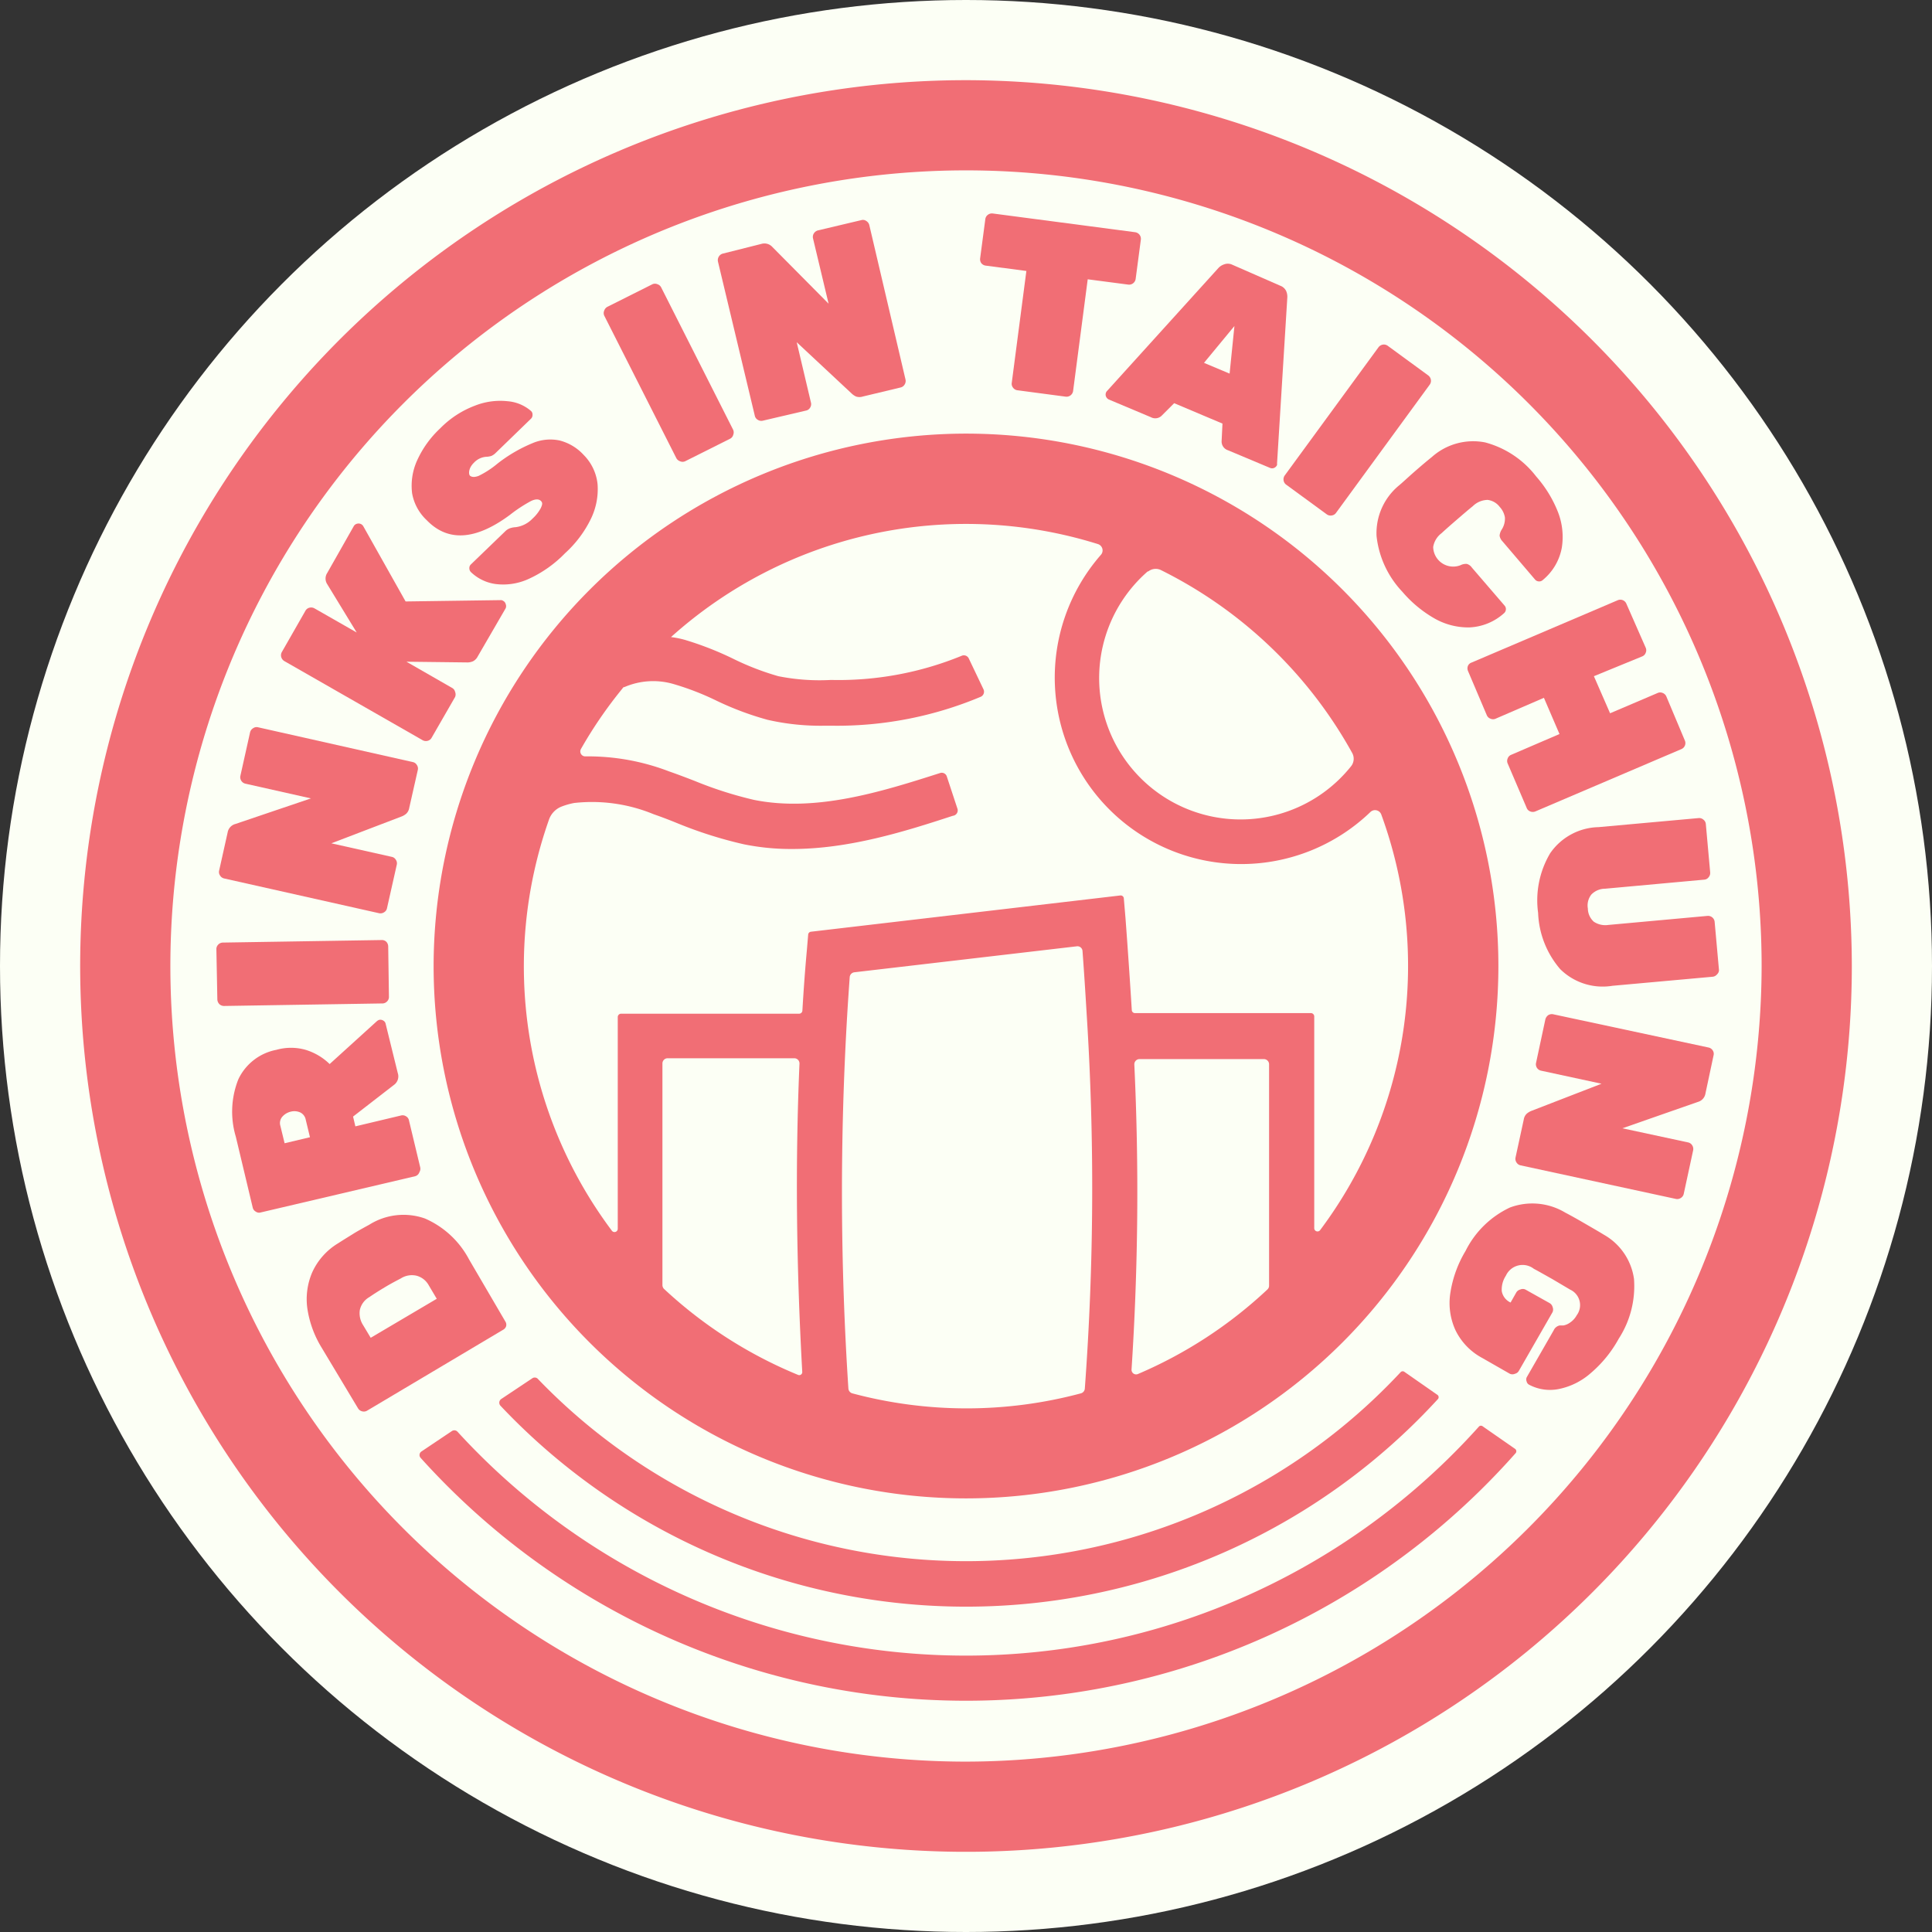 <svg xmlns="http://www.w3.org/2000/svg" viewBox="0 0 160 160"><rect x="0" y="0" width="160" height="160" fill="#333333" stroke="none"/><defs><style>.cls-1{fill:#fcfff5;}.cls-2{fill:#f16e75;}</style></defs><title>DIT_Logo</title><g id="Layer_2" data-name="Layer 2"><g id="Layer_1-2" data-name="Layer 1"><circle class="cls-1" cx="80" cy="80" r="80"/><path class="cls-2" d="M35.91,80A44.09,44.09,0,1,0,80,35.91,44.14,44.14,0,0,0,35.91,80Zm30.2,33.87A36.78,36.78,0,0,1,55,106.75a.45.45,0,0,1-.14-.32V88.07a.43.43,0,0,1,.43-.43H65.78a.43.43,0,0,1,.43.44c-.35,8.11-.27,16.57.23,25.55A.25.25,0,0,1,66.11,113.87ZM89.84,115a.44.44,0,0,1-.32.39,36.64,36.64,0,0,1-18.94,0,.45.45,0,0,1-.32-.4,248.4,248.4,0,0,1-.09-31.08c.06-1,.13-2,.2-3a.44.44,0,0,1,.39-.39l18.41-2.15a.42.42,0,0,1,.48.4c.13,1.75.24,3.47.34,5.16A226.19,226.19,0,0,1,89.84,115Zm15.26-8.53a.43.43,0,0,1-.14.32,36.68,36.68,0,0,1-10.72,7,.38.38,0,0,1-.53-.38,225.44,225.44,0,0,0,.23-25.25.43.43,0,0,1,.43-.45h10.3a.43.43,0,0,1,.43.43Zm-10-59.15a1,1,0,0,1,1-.13,36.8,36.8,0,0,1,15.89,15.18,1,1,0,0,1-.07,1.05,11.71,11.71,0,1,1-16.87-16.1Zm-43.43,9.6a6,6,0,0,1,4.11-.27A22.31,22.31,0,0,1,59.28,58a25.06,25.06,0,0,0,4.28,1.61,19.64,19.64,0,0,0,4.74.49h.57a30.72,30.72,0,0,0,12.36-2.4.46.46,0,0,0,.22-.61l-1.22-2.56a.45.45,0,0,0-.59-.22,26.89,26.89,0,0,1-10.82,2A17.45,17.45,0,0,1,64.46,56a22.33,22.33,0,0,1-3.65-1.4A26.47,26.47,0,0,0,56.75,53a7.47,7.47,0,0,0-1.18-.24,36.55,36.55,0,0,1,35.36-7.7.55.55,0,0,1,.25.88,15.44,15.44,0,0,0,22.32,21.3.55.55,0,0,1,.89.21,36.52,36.52,0,0,1-5.06,34.42.27.27,0,0,1-.49-.16V84.18a.28.28,0,0,0-.27-.28H94a.26.26,0,0,1-.27-.25q-.23-3.72-.52-7.6l-.14-1.65a.26.26,0,0,0-.3-.24l-25.6,3a.26.26,0,0,0-.24.24l-.11,1.3c-.15,1.64-.27,3.29-.37,5a.27.27,0,0,1-.27.25H51.43a.28.28,0,0,0-.27.28v17.53a.27.27,0,0,1-.49.16,36.52,36.52,0,0,1-5.22-34,1.8,1.8,0,0,1,1-1.1,5.8,5.8,0,0,1,1.1-.32,13.38,13.38,0,0,1,6.58.93c.69.24,1.37.5,2,.76a34.91,34.91,0,0,0,5.47,1.73,19.56,19.56,0,0,0,4,.39c4.73,0,9.37-1.46,13.31-2.75A.45.45,0,0,0,79.3,67l-.89-2.7a.44.44,0,0,0-.56-.28C73,65.57,67.56,67.28,62.43,66.24a32,32,0,0,1-4.88-1.56c-.72-.28-1.43-.55-2.15-.8a18.74,18.74,0,0,0-6.92-1.24.41.41,0,0,1-.37-.61,36,36,0,0,1,3.43-5A.53.53,0,0,1,51.68,56.88Z"/><path class="cls-2" d="M116.32,113.62a.24.24,0,0,0-.31,0,49.2,49.2,0,0,1-71.5.54.36.36,0,0,0-.45,0l-2.55,1.7a.37.37,0,0,0-.06.56,53,53,0,0,0,77.61-.53.24.24,0,0,0,0-.36Z"/><path class="cls-2" d="M125.49,120l-2.69-1.87a.23.23,0,0,0-.31,0,57.07,57.07,0,0,1-84.6.44.36.36,0,0,0-.46-.06l-2.52,1.69a.35.35,0,0,0-.07.54,60.77,60.77,0,0,0,90.69-.41A.25.25,0,0,0,125.49,120Z"/><path class="cls-2" d="M41.91,109.85a.49.49,0,0,0-.06-.41l-3-5.13a7.53,7.53,0,0,0-3.66-3.4,5.33,5.33,0,0,0-4.6.51c-.64.35-1.07.59-1.29.73s-.67.41-1.31.82a5.44,5.44,0,0,0-2.12,2.37,5.61,5.61,0,0,0-.42,3,8.62,8.62,0,0,0,1.2,3.29l3,5a.54.54,0,0,0,.34.25.52.52,0,0,0,.42-.06l11.3-6.72A.54.54,0,0,0,41.91,109.85Zm-11.21.94-.63-1.05a1.81,1.81,0,0,1-.27-1.25,1.62,1.62,0,0,1,.79-1.07c.3-.21.72-.48,1.27-.81s1-.56,1.34-.74a1.71,1.71,0,0,1,1.3-.22,1.63,1.63,0,0,1,1,.78l.67,1.13Z"/><path class="cls-2" d="M34.73,97.08a.54.54,0,0,0,.07-.41l-.93-3.88a.5.5,0,0,0-.24-.34.52.52,0,0,0-.42-.07l-3.78.9-.19-.81,3.37-2.61a.87.87,0,0,0,.33-1l-1-4.06a.39.39,0,0,0-.2-.28.45.45,0,0,0-.34-.06.62.62,0,0,0-.2.12L27.3,88.12a4.88,4.88,0,0,0-2-1.18,4.43,4.43,0,0,0-2.4,0,4.4,4.4,0,0,0-3.16,2.44,7.24,7.24,0,0,0-.21,4.76l1.4,5.87a.51.51,0,0,0,.25.33.47.47,0,0,0,.41.07l12.79-3A.51.51,0,0,0,34.73,97.08Zm-11.16-2.4-.35-1.44a.8.8,0,0,1,.17-.77,1.34,1.34,0,0,1,.7-.41,1.19,1.19,0,0,1,.78.07.84.84,0,0,1,.45.6l.35,1.45Z"/><path class="cls-2" d="M32.06,82.93a.52.52,0,0,0,.15-.39l-.06-4.15A.58.58,0,0,0,32,78a.52.52,0,0,0-.39-.15l-13.15.21a.54.54,0,0,0-.39.17.52.52,0,0,0-.15.39L18,82.77a.58.58,0,0,0,.17.39.56.56,0,0,0,.39.15l13.15-.21A.54.54,0,0,0,32.06,82.93Z"/><path class="cls-2" d="M18.56,72.75,31.4,75.63a.55.55,0,0,0,.41-.08.5.5,0,0,0,.24-.34l.81-3.6a.51.51,0,0,0-.08-.41.5.5,0,0,0-.34-.24l-5-1.12,5.81-2.22a1.29,1.29,0,0,0,.39-.23.84.84,0,0,0,.25-.48l.71-3.14a.52.52,0,0,0-.08-.42.5.5,0,0,0-.34-.24L21.37,60.23a.5.5,0,0,0-.41.08.54.54,0,0,0-.25.34l-.8,3.59a.55.55,0,0,0,.41.66l5.43,1.22-6.26,2.12a.88.88,0,0,0-.64.71l-.7,3.14a.5.5,0,0,0,.07.41A.53.53,0,0,0,18.56,72.75Z"/><path class="cls-2" d="M23.55,54.75,35,61.3a.56.56,0,0,0,.42.05.51.51,0,0,0,.33-.26l1.94-3.37a.56.56,0,0,0,0-.42.5.5,0,0,0-.25-.33L33.66,54.8l5.08.06a1.22,1.22,0,0,0,.42-.09.9.9,0,0,0,.4-.4l2.32-4a.45.45,0,0,0,0-.34.41.41,0,0,0-.21-.27.34.34,0,0,0-.22-.06l-7.86.11-3.51-6.24a.45.45,0,0,0-.5-.2.42.42,0,0,0-.28.2L27.1,47.45a.85.85,0,0,0,0,.93l2.44,4-3.5-2a.56.56,0,0,0-.42-.05.51.51,0,0,0-.33.26L23.34,54a.54.54,0,0,0-.05.41A.56.56,0,0,0,23.55,54.75Z"/><path class="cls-2" d="M35.34,43.08q2.63,2.72,6.89-.44A12,12,0,0,1,44,41.48c.36-.16.62-.16.79,0s.12.32,0,.59a3.28,3.28,0,0,1-.69.88,2.33,2.33,0,0,1-1.41.71,1.67,1.67,0,0,0-.49.1,1.12,1.12,0,0,0-.38.26L39,46.74a.4.4,0,0,0-.13.31.45.45,0,0,0,.12.32,3.67,3.67,0,0,0,2.08,1,5.06,5.06,0,0,0,2.72-.43,9.93,9.93,0,0,0,3-2.12A9.37,9.37,0,0,0,48.92,43a5.63,5.63,0,0,0,.57-2.88,4,4,0,0,0-1.14-2.43,4.06,4.06,0,0,0-2-1.21,3.75,3.75,0,0,0-2.27.23,12.28,12.28,0,0,0-2.9,1.7,7.65,7.65,0,0,1-1.54,1c-.32.12-.55.11-.7,0s-.16-.64.31-1.09a1.54,1.54,0,0,1,1-.49,1.62,1.62,0,0,0,.44-.07,1.2,1.2,0,0,0,.37-.26l2.93-2.84a.41.41,0,0,0,.11-.3.39.39,0,0,0-.12-.32,3.36,3.36,0,0,0-1.92-.81,5.69,5.69,0,0,0-2.74.37,7.92,7.92,0,0,0-2.86,1.87,8.32,8.32,0,0,0-1.92,2.67,5.08,5.08,0,0,0-.41,2.72A4,4,0,0,0,35.34,43.08Z"/><path class="cls-2" d="M56,37.92a.55.55,0,0,0,.32.28.51.51,0,0,0,.42,0l3.71-1.86a.5.5,0,0,0,.27-.32.55.55,0,0,0,0-.42L54.76,23.81a.52.52,0,0,0-.31-.27.51.51,0,0,0-.42,0l-3.71,1.86a.55.55,0,0,0-.28.32.51.51,0,0,0,0,.42Z"/><path class="cls-2" d="M62.51,34.43a.51.51,0,0,0,.25.34.54.54,0,0,0,.41.07L66.76,34a.5.5,0,0,0,.33-.24.53.53,0,0,0,.07-.42l-1.18-5,4.55,4.25a1.34,1.34,0,0,0,.37.25.9.9,0,0,0,.55,0l3.13-.75a.53.53,0,0,0,.34-.25.54.54,0,0,0,.07-.41l-3-12.8a.55.55,0,0,0-.25-.33.47.47,0,0,0-.41-.07l-3.59.85a.57.57,0,0,0-.34.25.54.54,0,0,0-.07.41l1.29,5.41-4.65-4.69a.89.89,0,0,0-.92-.26L59.87,21a.54.54,0,0,0-.34.25.56.56,0,0,0-.07.42Z"/><path class="cls-2" d="M81.65,22l3.35.44L83.79,31.7a.51.51,0,0,0,.11.41.52.52,0,0,0,.36.21l4,.53a.55.55,0,0,0,.61-.47l1.21-9.25,3.36.44a.55.55,0,0,0,.61-.47l.43-3.25a.55.55,0,0,0-.11-.41.56.56,0,0,0-.37-.21L82.22,17.68a.55.55,0,0,0-.41.11.52.52,0,0,0-.21.36l-.43,3.25a.55.55,0,0,0,.11.41A.56.56,0,0,0,81.65,22Z"/><path class="cls-2" d="M91.6,32.5a.43.43,0,0,0,0,.35.47.47,0,0,0,.24.24l3.47,1.46a.76.76,0,0,0,.93-.16l1-1,4,1.69-.07,1.43a.76.76,0,0,0,.53.78l3.48,1.46a.44.44,0,0,0,.34,0,.47.47,0,0,0,.24-.24,1,1,0,0,0,0-.14l.85-13.73a1.17,1.17,0,0,0-.1-.55.88.88,0,0,0-.49-.43L102,21.9a.86.86,0,0,0-.64,0,1.11,1.11,0,0,0-.47.31L91.68,32.38A.36.36,0,0,0,91.6,32.5ZM102.23,27l-.4,3.94-2.12-.89Z"/><path class="cls-2" d="M106.3,39.78a.53.53,0,0,0,.22.36l3.35,2.45a.54.54,0,0,0,.41.1.52.52,0,0,0,.36-.21l7.76-10.62a.54.54,0,0,0,.1-.41.57.57,0,0,0-.22-.36l-3.35-2.45a.54.54,0,0,0-.41-.1.57.57,0,0,0-.36.22L106.4,39.37A.55.55,0,0,0,106.3,39.78Z"/><path class="cls-2" d="M115.85,40.21A5.12,5.12,0,0,0,114,44.39,7.94,7.94,0,0,0,116.13,49a10.09,10.09,0,0,0,2.62,2.19,5.67,5.67,0,0,0,2.93.77,4.57,4.57,0,0,0,2.88-1.18.44.44,0,0,0,.15-.3.43.43,0,0,0-.11-.33L121.89,47a.75.75,0,0,0-.42-.3,1,1,0,0,0-.52.11,1.66,1.66,0,0,1-2.26-1.51,1.78,1.78,0,0,1,.69-1.14c.29-.27.72-.65,1.3-1.15s1-.86,1.29-1.09a1.79,1.79,0,0,1,1.23-.52,1.48,1.48,0,0,1,1,.58,1.69,1.69,0,0,1,.43.87,1.67,1.67,0,0,1-.26,1,1.11,1.11,0,0,0-.18.51.85.85,0,0,0,.22.45L127.13,48a.44.44,0,0,0,.31.15.42.42,0,0,0,.32-.11,4.51,4.51,0,0,0,1.58-2.67,5.66,5.66,0,0,0-.33-3,10,10,0,0,0-1.79-2.91A7.89,7.89,0,0,0,123,36.64a5.13,5.13,0,0,0-4.41,1.2c-.3.24-.77.63-1.4,1.18S116.11,40,115.85,40.21Z"/><path class="cls-2" d="M121.57,55.14a.56.56,0,0,0,0,.42l1.56,3.67a.52.52,0,0,0,.31.29.51.51,0,0,0,.42,0l4-1.73,1.29,3-4,1.72a.5.5,0,0,0-.29.3.51.51,0,0,0,0,.42l1.57,3.67a.5.5,0,0,0,.3.3.56.56,0,0,0,.42,0l12.09-5.16a.54.54,0,0,0,.29-.72L138,57.68a.53.53,0,0,0-.3-.29.51.51,0,0,0-.42,0l-3.94,1.68L132,56,136,54.36a.5.5,0,0,0,.29-.3.51.51,0,0,0,0-.42L134.69,50a.54.54,0,0,0-.72-.29l-12.1,5.16A.5.5,0,0,0,121.57,55.14Z"/><path class="cls-2" d="M142.36,80.35l-.36-4a.54.54,0,0,0-.19-.37.55.55,0,0,0-.4-.13l-8.22.75a1.71,1.71,0,0,1-1.2-.27,1.49,1.49,0,0,1-.49-1.09,1.46,1.46,0,0,1,.29-1.16,1.59,1.59,0,0,1,1.13-.48l8.21-.75a.49.49,0,0,0,.37-.2.54.54,0,0,0,.13-.4l-.36-4a.51.51,0,0,0-.2-.37.53.53,0,0,0-.4-.13l-8.29.75a5,5,0,0,0-4,2.16,7.64,7.64,0,0,0-1,4.94,7.57,7.57,0,0,0,1.83,4.66,5,5,0,0,0,4.32,1.38l8.3-.75a.53.53,0,0,0,.37-.2A.49.49,0,0,0,142.36,80.35Z"/><path class="cls-2" d="M141.49,86.75,128.64,84a.56.56,0,0,0-.42.07.62.62,0,0,0-.24.35l-.77,3.6a.54.54,0,0,0,.42.65l5,1.08L126.82,92a1.38,1.38,0,0,0-.38.23.84.84,0,0,0-.25.49l-.68,3.14a.54.54,0,0,0,.08.41.52.52,0,0,0,.34.24l12.86,2.78a.54.54,0,0,0,.41-.08.52.52,0,0,0,.24-.34l.78-3.61a.55.55,0,0,0-.08-.41.52.52,0,0,0-.34-.24l-5.44-1.17,6.24-2.18a.87.87,0,0,0,.64-.71l.67-3.15a.5.5,0,0,0-.07-.41A.54.54,0,0,0,141.49,86.75Z"/><path class="cls-2" d="M132.82,102.25c-.32-.2-.86-.51-1.6-.94s-1.25-.71-1.58-.88a5.3,5.3,0,0,0-4.59-.43,7.82,7.82,0,0,0-3.68,3.6,9.55,9.55,0,0,0-1.26,3.49,5.39,5.39,0,0,0,.43,3.08,5.17,5.17,0,0,0,2.21,2.29l2.29,1.31a.51.51,0,0,0,.42,0,.5.5,0,0,0,.33-.25l2.79-4.86a.56.56,0,0,0,0-.42.54.54,0,0,0-.26-.33l-2-1.12a.5.5,0,0,0-.41,0,.54.54,0,0,0-.34.25l-.47.83h0a1.28,1.28,0,0,1-.73-.94,2.08,2.08,0,0,1,.34-1.28,1.52,1.52,0,0,1,2.32-.57c.35.18.85.47,1.53.85l1.47.87a1.41,1.41,0,0,1,.55,2.12,1.76,1.76,0,0,1-.54.6,1.4,1.4,0,0,1-.57.25l-.31,0a.7.7,0,0,0-.49.4l-2.24,3.9a.45.45,0,0,0,0,.34.41.41,0,0,0,.21.27,3.69,3.69,0,0,0,2.42.36,5.7,5.7,0,0,0,2.65-1.3,10.14,10.14,0,0,0,2.35-2.88,8,8,0,0,0,1.26-4.95A5,5,0,0,0,132.82,102.25Z"/><path class="cls-2" d="M80,6.64A73.36,73.36,0,1,0,153.36,80,73.44,73.44,0,0,0,80,6.64Zm0,139.25A65.89,65.89,0,1,1,145.89,80,66,66,0,0,1,80,145.89Z"/></g></g></svg>